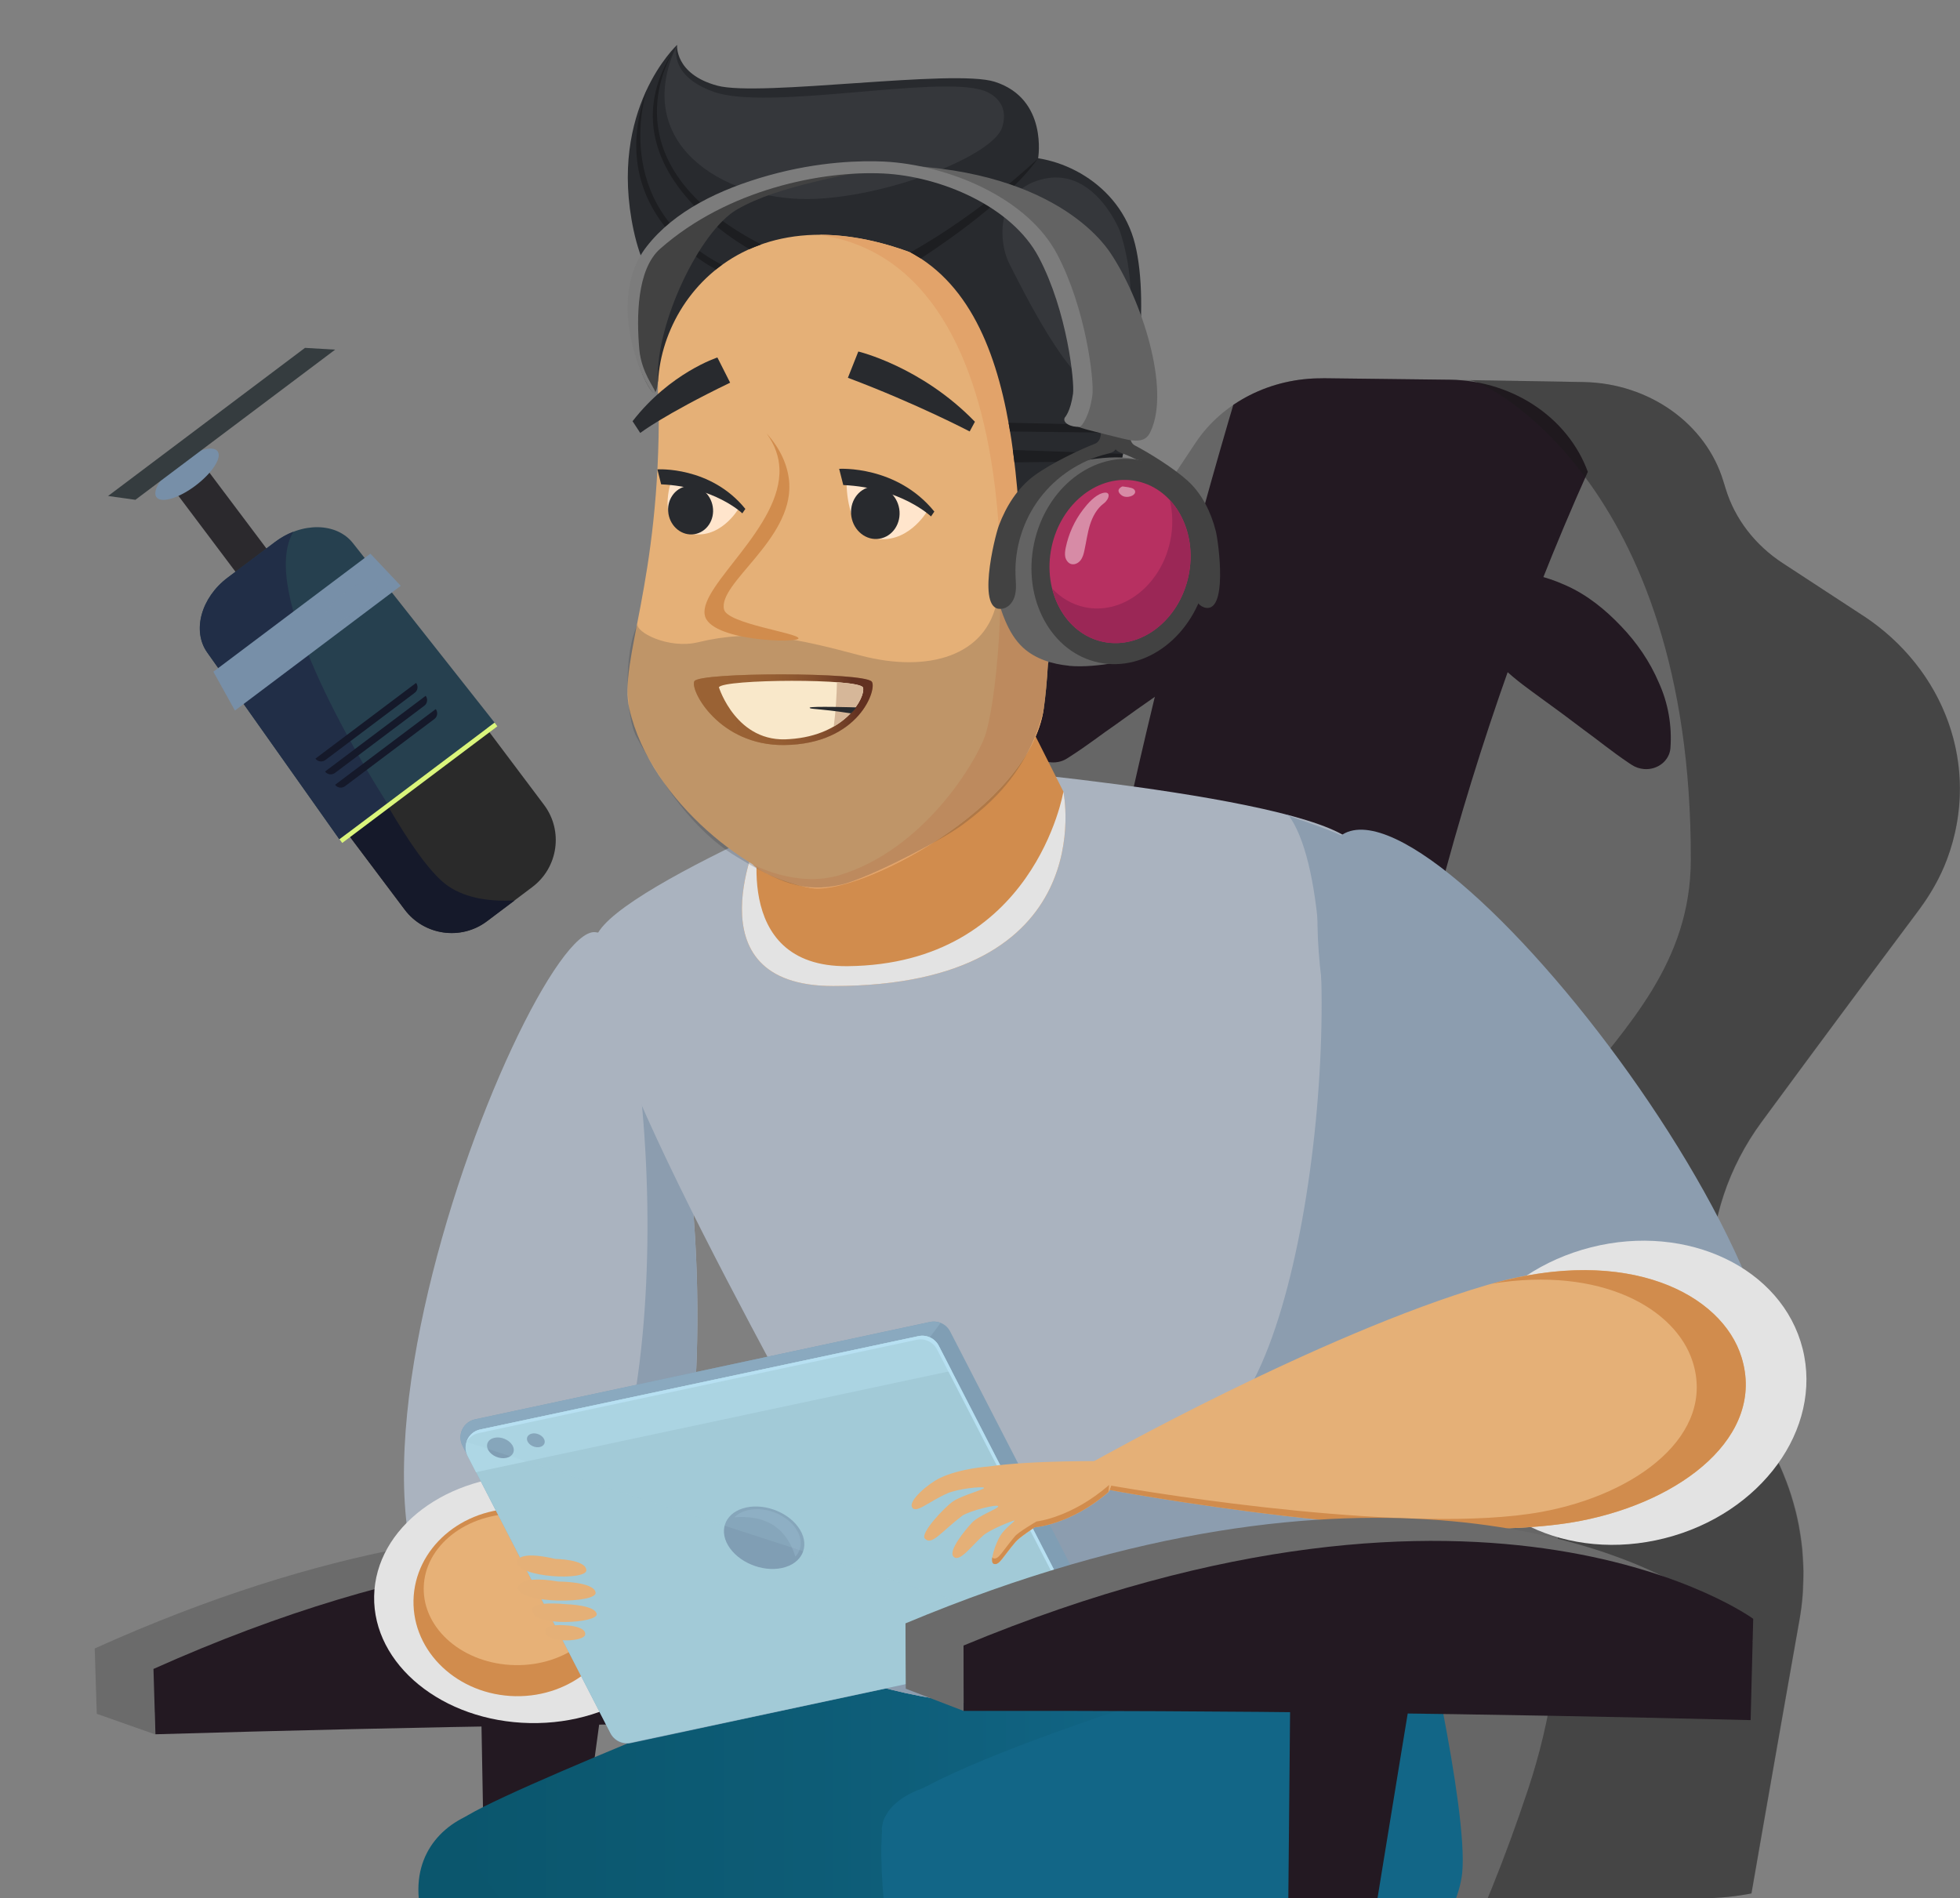 <?xml version="1.0" encoding="UTF-8"?>
<svg xmlns="http://www.w3.org/2000/svg" xmlns:xlink="http://www.w3.org/1999/xlink" viewBox="0 0 220.18 213.25">
  <rect x="0" y="0" width="220.18" height="213.25" fill="#808080" stroke="none"/>
  <defs>
    <style>
      .cls-1 {
        fill: #126687;
      }

      .cls-1, .cls-2, .cls-3, .cls-4, .cls-5, .cls-6, .cls-7, .cls-8, .cls-9, .cls-10, .cls-11, .cls-12, .cls-13, .cls-14, .cls-15, .cls-16, .cls-17, .cls-18, .cls-19, .cls-20, .cls-21, .cls-22, .cls-23, .cls-24, .cls-25, .cls-26, .cls-27, .cls-28, .cls-29, .cls-30, .cls-31, .cls-32, .cls-33, .cls-34, .cls-35, .cls-36, .cls-37, .cls-38, .cls-39, .cls-40, .cls-41, .cls-42, .cls-43, .cls-44, .cls-45, .cls-46 {
        stroke-width: 0px;
      }

      .cls-2 {
        fill: #aed7e5;
      }

      .cls-3 {
        fill: #35373b;
      }

      .cls-4 {
        fill: #825137;
      }

      .cls-5 {
        fill: #26404f;
      }

      .cls-6 {
        fill: #e2a36a;
      }

      .cls-7 {
        fill: #282a2e;
      }

      .cls-8 {
        fill: #2b292d;
      }

      .cls-47 {
        clip-path: url(#clippath);
      }

      .cls-9 {
        fill: #9b2756;
      }

      .cls-10 {
        fill: none;
      }

      .cls-11 {
        fill: #f9e8ca;
      }

      .cls-12 {
        fill: #e5b077;
      }

      .cls-13 {
        fill: #0b566d;
      }

      .cls-14 {
        fill: #ffe5cc;
      }

      .cls-15 {
        fill: #b7e0f2;
      }

      .cls-16 {
        fill: #666;
      }

      .cls-17 {
        fill: #8aa9bf;
      }

      .cls-18 {
        fill: #7c7c7c;
      }

      .cls-19 {
        fill: #e7b177;
      }

      .cls-20 {
        fill: url(#_ÂÁ_Ï_ÌÌ_È_ËÂÌÚ_2);
        opacity: .5;
      }

      .cls-20, .cls-23, .cls-48 {
        mix-blend-mode: multiply;
      }

      .cls-21 {
        fill: #e3e3e3;
      }

      .cls-49 {
        clip-path: url(#clippath-2);
      }

      .cls-22 {
        fill: #2a2a2a;
      }

      .cls-23 {
        fill: #1a1a1a;
        opacity: .43;
      }

      .cls-24 {
        fill: #212e47;
      }

      .cls-25 {
        fill: #b73061;
      }

      .cls-26 {
        fill: #424242;
      }

      .cls-27, .cls-46 {
        fill: #778fa8;
      }

      .cls-28 {
        fill: #8c9daf;
      }

      .cls-29 {
        fill: #9b6335;
      }

      .cls-30 {
        fill: #231922;
      }

      .cls-31 {
        fill: #a2cad7;
      }

      .cls-32 {
        fill: #6b6b6b;
      }

      .cls-33 {
        fill: #809eb4;
      }

      .cls-34 {
        fill: #353c3f;
      }

      .cls-35 {
        fill: #aab3bf;
      }

      .cls-36 {
        fill: #fff;
        opacity: .44;
      }

      .cls-37 {
        fill: #d6b799;
      }

      .cls-38 {
        fill: #daf57c;
      }

      .cls-50 {
        isolation: isolate;
      }

      .cls-39 {
        fill: #d18c4d;
      }

      .cls-40, .cls-42 {
        fill: #282a2e;
      }

      .cls-41 {
        fill: url(#Gradiente_sem_nome_19);
      }

      .cls-48, .cls-42 {
        opacity: .2;
      }

      .cls-43 {
        fill: #636363;
      }

      .cls-44 {
        fill: #15192a;
      }

      .cls-45 {
        fill: #1d1e21;
      }

      .cls-46 {
        mix-blend-mode: screen;
        opacity: .26;
      }
    </style>
    <clipPath id="clippath">
      <path class="cls-10" d="M29.02,0h191.16v213.25H0V29.02C0,13,13,0,29.02,0Z" transform="translate(220.18 213.25) rotate(180)"/>
    </clipPath>
    <clipPath id="clippath-2">
      <path class="cls-10" d="M148.61,42.49c4.76.05,9.53.11,14.29.17,7.33.1,13.72,4.6,15.71,11.05.09.29.18.58.27.87,1.04,3.38,3.33,6.33,6.46,8.35,3.02,1.95,6.03,3.9,9.04,5.85,6.79,4.41,10.85,11.54,10.96,19.16h0c.08,4.95-1.51,9.79-4.53,13.86-5.9,7.95-11.76,15.92-17.58,23.91-7.47,10.25-7.52,23.71-.34,34.12h0c4.44,6.43,6.15,14.19,4.84,21.76-3.44,19.94-6.83,39.89-10.16,59.84-34.44-.68-68.89-.81-103.33-.38,3.96-22.64,8.01-45.28,12.15-67.9,1.05-5.74,3.81-11.08,7.96-15.39,1.49-1.54,2.98-3.09,4.48-4.63,7.04-7.27,10.02-17.26,7.93-26.92-2.21-8-4.43-16-6.67-23.99-3.61-9.49-2.33-17.37-2.33-17.37,2.85-10.87,13.58-19.45,24.72-23.98.44-.18.88-.36,1.32-.54,3.1-1.26,5.71-3.36,7.47-6.02,1.01-1.52,2.02-3.04,3.03-4.56,3.02-4.55,8.46-7.31,14.3-7.25Z"/>
    </clipPath>
    <linearGradient id="Gradiente_sem_nome_19" data-name="Gradiente sem nome 19" x1="847.41" y1="205.63" x2="930.61" y2="205.63" gradientTransform="translate(982.03) rotate(-180) scale(1 -1)" gradientUnits="userSpaceOnUse">
      <stop offset="0" stop-color="#126687"/>
      <stop offset=".52" stop-color="#0d5c76"/>
      <stop offset="1" stop-color="#0b566d"/>
    </linearGradient>
    <linearGradient id="_ÂÁ_Ï_ÌÌ_È_ËÂÌÚ_2" data-name="¡ÂÁ˚ÏˇÌÌ˚È „‡‰ËÂÌÚ 2" x1="1009.02" y1="-320.97" x2="991.92" y2="-321.29" gradientTransform="translate(1126.08 239.33) rotate(170.96) scale(1 -1)" gradientUnits="userSpaceOnUse">
      <stop offset="0" stop-color="#9b6335"/>
      <stop offset=".3" stop-color="#986034"/>
      <stop offset=".48" stop-color="#905931"/>
      <stop offset=".62" stop-color="#824d2c"/>
      <stop offset=".75" stop-color="#6e3b25"/>
      <stop offset=".86" stop-color="#54251c"/>
      <stop offset=".97" stop-color="#340a11"/>
      <stop offset="1" stop-color="#29000d"/>
    </linearGradient>
  </defs>
  <g class="cls-50">
    <g id="Camada_2" data-name="Camada 2">
      <g id="Camada_1-2" data-name="Camada 1">
        <g class="cls-47">
          <g id="character_sit" data-name="character sit">
            <g>
              <g>
                <path class="cls-32" d="M105.8,184.56c-2.18-1.62-4.36-3.24-6.54-4.86,0-.05,0-.1,0-.15,0,0-.39-.26-1.12-.67,0,0,0,0-.01,0h0c-5.76-3.27-35.51-17.13-87.49,6.31.08,2.45.15,4.89.23,7.34,2.19.77,4.39,1.54,6.58,2.32-.02-.84-.05-1.68-.07-2.51,27.31-.8,54.62-1.27,81.94-1.39,2.16-2.13,4.32-4.25,6.49-6.37Z"/>
                <path class="cls-30" d="M61.54,236.76c2.21-16.74,4.46-33.49,6.75-50.22-4.78.07-9.55.14-14.33.23.3,16.7.61,33.41.91,50.11,2.22-.04,4.44-.08,6.66-.11Z"/>
                <path class="cls-30" d="M105.8,182.04c.16.09-29.98-20.79-88.56,5.45.07,2.45.14,4.89.22,7.34,29.45-.87,58.91-1.34,88.38-1.41,0-3.79-.02-7.59-.03-11.38Z"/>
              </g>
              <g>
                <path class="cls-16" d="M163.64,42.68c4.76.07,9.53.15,14.29.24,7.33.14,13.7,4.67,15.66,11.12.09.29.18.58.27.87,1.03,3.38,3.3,6.34,6.43,8.37,3.01,1.96,6.01,3.92,9.01,5.89,6.77,4.44,10.8,11.59,10.88,19.21h0c.06,4.95-1.56,9.79-4.59,13.84-5.94,7.93-11.83,15.87-17.68,23.83-7.51,10.22-7.63,23.68-.49,34.11h0c4.41,6.45,6.09,14.22,4.75,21.78-3.53,19.93-7,39.86-10.42,59.8-34.44-.83-68.89-1.11-103.33-.84,4.06-22.62,8.21-45.24,12.45-67.85,1.08-5.74,3.85-11.07,8.03-15.36,1.5-1.54,2.99-3.07,4.5-4.61,7.07-7.24,10.1-17.22,8.05-26.88-2.17-8.01-4.36-16.02-6.57-24.02-3.57-9.51-2.26-17.38-2.25-17.38,2.9-10.86,13.66-19.39,24.83-23.87.44-.18.88-.35,1.32-.53,3.11-1.25,5.72-3.33,7.49-5.99,1.01-1.52,2.03-3.03,3.05-4.55,3.04-4.54,8.49-7.28,14.33-7.19Z"/>
                <path class="cls-16" d="M148.61,42.49c4.76.05,9.53.11,14.29.17,7.33.1,13.72,4.6,15.71,11.05.09.29.18.58.27.87,1.04,3.38,3.33,6.33,6.46,8.35,3.02,1.95,6.03,3.9,9.04,5.85,6.79,4.41,10.85,11.54,10.96,19.16h0c.08,4.95-1.51,9.79-4.53,13.86-5.9,7.95-11.76,15.92-17.58,23.91-7.47,10.25-7.52,23.71-.34,34.12h0c4.44,6.43,6.15,14.19,4.84,21.76-3.44,19.94-6.83,39.89-10.16,59.84-34.44-.68-68.89-.81-103.33-.38,3.96-22.64,8.01-45.28,12.15-67.9,1.05-5.74,3.81-11.08,7.96-15.39,1.49-1.54,2.98-3.09,4.48-4.63,7.04-7.27,10.02-17.26,7.93-26.92-2.21-8-4.43-16-6.67-23.99-3.61-9.49-2.33-17.37-2.33-17.37,2.85-10.87,13.58-19.45,24.72-23.98.44-.18.88-.36,1.32-.54,3.1-1.26,5.71-3.36,7.47-6.02,1.01-1.52,2.02-3.04,3.03-4.56,3.02-4.55,8.46-7.31,14.3-7.25Z"/>
                <g class="cls-49">
                  <path class="cls-30" d="M152.53,232.91c-14.27.5-28.54,1.09-42.79,1.78,1.55-76.25,14.52-152.54,40.52-225.07,14.16,5.18,28.26,10.45,42.29,15.8-37.32,63.89-47.17,137.82-40.02,207.48Z"/>
                </g>
                <path class="cls-23" d="M209.3,69.17c-3-1.97-6-3.93-9.01-5.89-3.12-2.03-5.4-4.99-6.43-8.37-.09-.29-.18-.58-.27-.87-1.96-6.45-8.33-10.98-15.67-11.12-4.31-.08-8.62-.15-12.93-.22,1.29-.27,25.07,11.1,24.95,53.94-.09,22.97-28.26,28.31-19.59,55.36.14.43.28.86.44,1.31,5.51,15.46,6.04,32.12.89,47.64-2.58,7.76-5.44,14.9-8.59,21.12,1.04-.24,2.19-.18,3.37.33,9.77,4.28,20.07,8.41,29.14,14.14.29-1.56.59-3.12.88-4.68.32-1.71-.78-3.3-2.41-3.76,2.66-15.4,5.35-30.79,8.08-46.18.16-.9.27-1.79.34-2.69.03-.33.03-.67.04-1,.03-.56.05-1.12.05-1.67,0-.42-.03-.85-.06-1.27-.02-.46-.05-.91-.09-1.36-.05-.48-.12-.95-.19-1.43-.06-.39-.12-.77-.19-1.15-.1-.52-.22-1.04-.34-1.55-.08-.32-.17-.64-.26-.96-.16-.56-.33-1.11-.52-1.66-.09-.25-.19-.51-.28-.76-.23-.59-.46-1.19-.73-1.77-.08-.17-.17-.33-.25-.5-.66-1.37-1.39-2.71-2.27-3.99-7.14-10.44-7.03-23.9.48-34.12,1.94-2.64,3.88-5.27,5.83-7.9,3.9-5.27,7.82-10.53,11.75-15.79,1.37-1.83,2.53-3.8,3.3-5.92,3.79-10.37-.35-21.29-9.48-27.28Z"/>
              </g>
              <g>
                <path class="cls-30" d="M167.69,64.33c1.7-.16,3.01-.07,4.38.19,1.35.26,2.61.69,3.81,1.23,2.42,1.07,4.45,2.73,6.22,4.59,1.78,1.85,3.25,4,4.24,6.33,1.05,2.29,1.5,4.86,1.31,7.38-.11,1.4-1.42,2.45-2.93,2.35-.53-.04-1.01-.21-1.41-.47-.1-.06-.19-.13-.29-.19-2.01-1.35-3.53-2.62-5.14-3.78-1.55-1.18-3.05-2.29-4.56-3.38-1.5-1.1-3.01-2.15-4.39-3.47-.7-.64-1.38-1.35-2.04-2.13-.63-.78-1.37-1.65-1.78-2.64-.18-.43-.36-.86-.54-1.29-.76-1.79.21-3.8,2.15-4.49.31-.11.65-.18.97-.21Z"/>
                <path class="cls-30" d="M138.41,70.03c-.44.98-1.2,1.84-1.84,2.6-.68.76-1.37,1.45-2.08,2.08-1.41,1.29-2.94,2.3-4.47,3.37-1.54,1.06-3.05,2.14-4.63,3.28-1.64,1.12-3.19,2.36-5.23,3.66-.09.06-.19.12-.28.18-1.25.8-2.96.51-3.82-.64-.3-.4-.46-.87-.49-1.32-.13-2.52.38-5.08,1.48-7.35,1.05-2.31,2.56-4.42,4.38-6.23,1.81-1.82,3.88-3.43,6.32-4.45,1.21-.51,2.49-.92,3.84-1.14,1.38-.23,2.69-.3,4.38-.1,2.07.25,3.54,1.99,3.27,3.89-.04.3-.13.59-.25.87-.19.43-.39.86-.58,1.29Z"/>
              </g>
              <path class="cls-32" d="M26.26,228.2c0,.17,1.26-14.59,70.93-15.25,69.7-.17,93.98,15.14,93.95,14.99-27.53,1.55-55.01,3.46-82.43,5.71-.03-.23-71.6,3.87-82.45-5.45Z"/>
            </g>
            <g>
              <g>
                <g id="right_leg" data-name="right leg">
                  <path id="shin_right" data-name="shin right" class="cls-13" d="M84.01,310.18l4.92-1.74s-1.51-57.97-5.33-70.26c-1.91-6.13-12.36-24.19-18.02-31.58-5.67-7.41-21.97-3.25-17.95,9.5,6.43,17.7,18.52,46.23,36.37,94.08Z"/>
                  <g id="hip_right" data-name="hip right">
                    <path class="cls-41" d="M96.19,185.52s-41.95,16.39-44.53,19.04,16.83,22.52,16.83,22.52l53.72-.38,12.42-35.71s-30.95-10.48-38.43-5.48Z"/>
                  </g>
                </g>
                <g id="left_leg" data-name="left leg">
                  <path id="shin_left" data-name="shin left" class="cls-1" d="M121.72,209.98s3.6,28.37,3.05,39.23c-.55,10.86-20.76,59.96-20.76,59.96l-5.73-.56c2.41-83.37.78-103.21.78-103.21.72-7.07,21-8.51,22.66,4.58Z"/>
                  <g id="hip_left" data-name="hip left">
                    <path class="cls-1" d="M159.34,179.32s5.62,23.82,4.92,31.07c-.47,4.88-5.92,12.53-8.12,15.19-2.19,2.66-49.64,5.63-53.2,1.64-3.56-3.99-4.46-19.95-3.67-22.7,1.66-5.84,46.15-18.54,46.15-18.54l13.91-6.66Z"/>
                  </g>
                </g>
              </g>
              <g id="hands_with_tablet" data-name="hands with tablet">
                <g id="shoulder_right" data-name="shoulder right">
                  <path class="cls-35" d="M66.85,104.72c13.67,1.27,18.06,82.99-3.26,83.89-38.81,1.64-4.75-84.64,3.26-83.89Z"/>
                  <path class="cls-28" d="M57.98,178.5c16.62-.7,17.62-50.53,10.77-73.06,12.13,8.18,15.14,82.32-5.16,83.18-10.11.43-15.28-5.11-17.24-13.53,2.8,2.36,6.6,3.63,11.63,3.41Z"/>
                  <path class="cls-21" d="M42.03,179.31c-.15,7.69,7.68,14.07,17.49,14.26,9.81.19,17.88-5.89,18.02-13.58.15-7.69-7.68-14.07-17.49-14.26-9.81-.19-17.88,5.89-18.02,13.58Z"/>
                </g>
                <g id="forearm_right" data-name="forearm right">
                  <path class="cls-39" d="M46.45,179.79c-.11,5.82,5.01,10.63,11.43,10.76,6.43.12,11.72-4.49,11.84-10.31.11-5.82-5.01-10.63-11.43-10.76-6.43-.12-11.72,4.49-11.84,10.31Z"/>
                  <path class="cls-19" d="M47.6,178.36c-.09,4.7,4.5,8.59,10.25,8.7,5.75.11,10.48-3.61,10.57-8.3s-4.5-8.59-10.25-8.7c-5.75-.11-10.48,3.61-10.57,8.3Z"/>
                </g>
                <g id="body_sit_hunched">
                  <path class="cls-35" d="M151.96,94.57c-5.98-5.53-48.52-8.78-48.52-8.78,0,0-33.84,13.33-36.42,19.32-3.78,8.79,26.57,59.42,27.02,62.57,1.32,9.24-8.11,12.86-7.83,15.06.14,1.08,10.13,10.52,38.77,8.94,19.29-1.07,36.44-7.22,36.09-9.95-.22-1.74,2.75-76.17-9.11-87.15Z"/>
                  <path class="cls-39" d="M85.44,93.33s-8.3,17.44,8.16,17.44c30.36,0,25.86-21.84,25.86-21.84l-7.14-14.18-27.63,4.8.75,13.78Z"/>
                  <path class="cls-28" d="M137.18,159.96c10.86-8.9,14.91-58.44,7.57-68.38-1.95-.49,6.02,1.91,7.2,3,11.86,10.98,8.89,85.41,9.11,87.15.35,2.74-16.8,8.89-36.09,9.95-28.65,1.58-38.63-7.85-38.77-8.94-.28-2.19,9.15-5.82,7.83-15.06,18.46,5.21,32.28,1.18,43.14-7.72Z"/>
                  <path class="cls-21" d="M85.44,93.33s-8.3,17.44,8.16,17.44c30.36,0,25.86-21.84,25.86-21.84,0,0-3.25,19.41-24.25,19.61-13.42.13-9.78-15.22-9.78-15.22Z"/>
                </g>
                <g id="shoulder_left" data-name="shoulder left">
                  <path class="cls-28" d="M151.39,93.46c12.85-4.84,62.59,61.35,44.69,73.73-31.95,22.1-57.54-68.89-44.69-73.73Z"/>
                  <path class="cls-21" d="M163.25,161.42c2.28,9.03,12.91,14.13,23.75,11.39,10.84-2.74,17.77-12.27,15.5-21.3-2.28-9.03-12.91-14.13-23.75-11.39-10.84,2.74-17.77,12.27-15.5,21.3Z"/>
                </g>
                <g id="forearm_left" data-name="forearm left">
                  <path class="cls-12" d="M195.64,152.48c-2.2-7.16-12.94-12.73-28.63-8.11-18.83,5.54-44.14,19.8-44.14,19.8l1.43,3.15s36.28,6.83,53.28,3.53c11.41-2.21,20.78-9.55,18.06-18.37Z"/>
                  <path class="cls-39" d="M173.15,169.85c10.8-1.97,19.62-8.71,16.99-16.9-1.91-5.93-10.23-10.73-22.54-8.74,15.37-4.31,25.87,1.2,28.04,8.27,2.72,8.82-6.65,16.16-18.06,18.37-17,3.3-53.28-3.53-53.28-3.53l-.25-.56c6.34,1.14,34.84,5.69,49.1,3.09Z"/>
                </g>
                <g id="tablet_with_wrists" data-name="tablet with wrists">
                  <g>
                    <path class="cls-33" d="M70.88,195.82l51.11-10.94c1.33-.29,2.03-1.76,1.4-2.97l-16.65-32.33c-.43-.83-1.36-1.27-2.27-1.07l-51.11,10.94c-1.33.29-2.03,1.76-1.4,2.97l16.65,32.33c.43.83,1.36,1.27,2.27,1.07Z"/>
                    <path class="cls-17" d="M51.96,162.42c-.62-1.21.07-2.68,1.4-2.97l51.11-10.94c.41-.09.82-.03,1.18.11l-4.79,6.54-47.44,10.11-1.47-2.85Z"/>
                    <path class="cls-31" d="M70.84,195.78l49.24-10.49c1.33-.28,2.03-1.76,1.41-2.97l-16.03-31.14c-.43-.83-1.36-1.27-2.27-1.08l-49.24,10.49c-1.33.28-2.03,1.76-1.41,2.97l16.03,31.14c.43.83,1.36,1.27,2.27,1.08Z"/>
                    <path class="cls-33" d="M81.79,173.61c1.11,1.88,3.81,3.02,6.05,2.54s3.15-2.39,2.05-4.26c-1.11-1.88-3.81-3.02-6.05-2.54s-3.15,2.39-2.05,4.26Z"/>
                    <path class="cls-2" d="M106.77,154.03l-53.05,11.3c-.08.02-.16.05-.24.08l-.95-1.85c-.62-1.21.07-2.68,1.41-2.97l49.24-10.49c.91-.19,1.84.25,2.27,1.08l1.46,2.84s-.1,0-.14,0Z"/>
                    <path class="cls-17" d="M89.35,174.88c-.98-3.21-3.25-4.7-6.84-4.43.38-.38.9-.67,1.57-.81,2.02-.43,4.46.6,5.45,2.29.64,1.09.52,2.19-.19,2.95Z"/>
                    <path class="cls-33" d="M54.87,162.94c.37.62,1.27,1,2.01.84s1.05-.79.68-1.42c-.37-.62-1.27-1-2.01-.84s-1.05.79-.68,1.42Z"/>
                    <path class="cls-33" d="M59.3,162c.25.42.85.67,1.34.56s.7-.53.45-.95c-.25-.42-.85-.67-1.34-.56s-.7.53-.45.95Z"/>
                    <g class="cls-48">
                      <path class="cls-31" d="M52.42,161.99c.22-.67.76-1.24,1.53-1.4l49.24-10.49c.91-.19,1.84.25,2.27,1.08l16.03,31.14c.35.69.27,1.45-.1,2.05l-68.97-22.37Z"/>
                    </g>
                    <path class="cls-15" d="M121.29,182.73l-16.03-31.14c-.43-.83-1.36-1.27-2.27-1.08l-49.24,10.49c-.59.13-1.04.49-1.33.96.22-.66.76-1.21,1.52-1.37l49.24-10.49c.91-.19,1.84.25,2.27,1.08l16.03,31.14c.35.68.27,1.43-.08,2.01.17-.5.16-1.07-.11-1.6Z"/>
                  </g>
                  <g>
                    <path class="cls-12" d="M124.5,164.15s-8.47-.13-13.47.6c0,0-3.17.2-5.46,1.3-1.26.6-3.54,2.52-3.11,3.28.42.76,1.85-.63,3.95-1.56,1.19-.53,4.02-.82,4.13-.63.11.19-2.41.81-3.47,1.52-.89.59-3.75,3.59-3.17,4.19.77.8,1.74-.68,4.19-2.57.87-.57,3.9-1.32,4.04-1.08s-2.17,1.03-2.94,1.86c-.77.83-2.76,3.22-2.05,3.84s2-1.26,3.34-2.43c.73-.63,3.38-1.71,3.48-1.65.1.06-1.04.82-1.57,1.67-.53.86-1.31,3-.71,3.19.6.19,1.01-.81,2.43-2.48.44-.51,2.15-1.63,2.15-1.63,0,0,4.05-.28,8.29-3.97,0,0,1.43-2.9-.02-3.46Z"/>
                    <path class="cls-39" d="M111.59,175.06c.6.19,1.01-.81,2.43-2.48.44-.51,2.43-1.66,2.43-1.66,0,0,3.91-.41,8.15-4.1l-.08.79c-4.24,3.69-8.29,3.97-8.29,3.97,0,0-1.72,1.12-2.15,1.63-1.42,1.66-1.83,2.67-2.43,2.48-.21-.07-.24-.37-.19-.76.03.06.07.11.13.13Z"/>
                  </g>
                  <g>
                    <path class="cls-12" d="M58.08,175.46s-.1-1.36,4.31-.33c0,0,3.41.04,3.48,1.26.07,1.22-7.71.87-7.79-.93Z"/>
                    <path class="cls-12" d="M58.17,178.39s-.04-1.5,4.55-.72c0,0,4.01,0,4.19,1.24.18,1.24-8.54,1.33-8.74-.52Z"/>
                    <path class="cls-12" d="M59.81,180.99s-.66-1.18,3.86-.77c0,0,3.24.1,3.36,1.11.12,1.01-7.02,1.46-7.21-.34Z"/>
                    <path class="cls-12" d="M61.29,183.38s-.5-1.05,2.55-.77c0,0,2.02.14,1.9,1.01-.11.87-4.32.97-4.45-.25Z"/>
                  </g>
                </g>
              </g>
              <g>
                <g id="Head">
                  <path class="cls-7" d="M71.91,39.02c1.78,4.99,5.62,8.18,8.58,7.13,2.96-1.05,3.93-5.96,2.15-10.95-1.78-4.99-5.62-8.18-8.58-7.13-2.96,1.05-3.93,5.96-2.15,10.95Z"/>
                  <path class="cls-7" d="M116.62,17.78s1.14-6.66-4.86-8.59c-4.63-1.49-26.4,1.73-31.19.43-4.8-1.3-4.51-4.57-4.51-4.57,0,0-7.8,7.19-4.88,20.83,2.93,13.64,15.67,15.84,15.67,15.84l27.09-11.88,2.68-12.05Z"/>
                  <path class="cls-7" d="M106.06,51.35c-.42,16.38,1.4,24.19,7.38,24.98,7.43.99,17.49-35.08,14.07-48.89-1.7-6.89-8.72-10.33-13.92-9.75-6.04.68-7.12,17.28-7.53,33.66Z"/>
                  <circle class="cls-39" cx="117.77" cy="64.74" r="6.65" transform="translate(-8.19 111.59) rotate(-49.2)"/>
                  <path class="cls-12" d="M74,45.39c.21,20.17-4.54,28.82-3.3,34.24,2.42,10.57,13.98,19.06,20.28,20.11,5.46.9,24.69-9,26.28-20.16,1.54-10.85,1.14-43.72-11.29-49.66-22.06-10.54-33.27,4.73-31.96,15.48Z"/>
                  <path class="cls-6" d="M110.63,82.75c2.22-6.18,6.63-52.87-18.64-56.37,4.02-.02,8.68,1.01,13.97,3.54,12.43,5.94,12.84,38.81,11.29,49.66-1.59,11.17-21.14,21.3-26.28,20.16-5.14-1.13-6.47-2.67-6.47-2.67,0,0,4.91,2.73,9.83,1.24,9.37-2.85,15.2-12.53,16.29-15.55Z"/>
                  <path class="cls-4" d="M119.68,64.76c-.12-1.41-1.35-2.46-2.76-2.34-.2.02-.38.06-.56.12.45-.39,1.03-.66,1.67-.71,1.61-.13,3.03,1.07,3.16,2.68.13,1.61-1.07,3.03-2.68,3.16-.41.03-.8-.02-1.16-.14,1.41-.12,2.45-1.35,2.34-2.76Z"/>
                  <path class="cls-7" d="M90.29,26.21c22.33-1.69,23.87,20.91,24.57,38.85l2.17-.59c8.63-29.25.33-50.67-26.75-38.26Z"/>
                  <path class="cls-3" d="M110.42,10.15s3.19.89,2.16,4.15c-1.02,3.26-13.23,7.97-21.77,8.06-9.61.1-19.98-6.27-14.76-17.31,0,0-1.14,3.42,4.17,5.28,6.09,2.13,25.11-1.9,30.2-.17Z"/>
                  <path class="cls-3" d="M125.77,25.87s-2.77-6.93-8.36-5.81c-5.58,1.13-5.31,7.03-4.04,9.53,1.27,2.5,6.99,14.19,10.16,14.01s4.84-10.15,2.24-17.73Z"/>
                  <path class="cls-45" d="M116.62,17.78s-6.07,5.9-14.33,10.57l1.15.68s9.6-6.09,13.18-11.25Z"/>
                  <g>
                    <path class="cls-45" d="M76.06,5.05c-.12.17-.22.34-.33.52.2-.33.33-.52.33-.52Z"/>
                    <path class="cls-45" d="M84.29,27.94l-.1.04s-16.99-9.19-8.46-22.41c-1.46,2.47-6.64,13.37,9.78,21.89l-.23.09c-.34.12-.67.25-.99.39Z"/>
                  </g>
                  <path class="cls-45" d="M72.69,9.99s-4.5,13.02,8.41,19.76l-.67.51s-12.89-6.27-7.74-20.27Z"/>
                  <polygon class="cls-45" points="113.3 47.49 126.8 47.8 126.64 48.64 113.47 48.47 113.3 47.49"/>
                  <polygon class="cls-45" points="113.78 50.55 126.16 50.99 125.97 51.82 113.96 51.94 113.78 50.55"/>
                </g>
                <path class="cls-42" d="M116.55,59.19c-.75.06-1.53-.06-2.28,0-.22,3.38-1.66,4.75-2.23,8.09-1.1,6.43-7.78,8.36-15.37,6.36-7.26-1.92-11.91-3.02-18.25-1.49-3.34.81-7.09-1.17-6.78-2.06-1.6,3.24-1.39,10.38-.14,12.69,2.74,5.05,6.24,10.41,11.14,13.4,4.9,2.99,7.64,4.16,11.91,3.19,2.86-.65,11.1-4.9,13.46-6.63,3.5-2.57,5.98-5.13,7.85-9.05,1.85-3.87,2.72-9.93,2.02-14.16-.7-4.23.36-6.09-1.35-10.35Z"/>
                <g id="head_smile">
                  <path class="cls-40" d="M108.93,48.47s-5.92-3.11-13.68-6.03l1.17-2.95s7.09,1.68,13.1,7.89l-.59,1.09Z"/>
                  <path class="cls-40" d="M71.92,48.64s2.64-2.04,10.1-5.65l-1.43-2.83s-5.31,1.71-9.53,7.16l.87,1.33Z"/>
                  <path class="cls-39" d="M86.13,48.71c1.5,1.64,2.44,3.62,2.54,5.66.29,6.33-8.07,11.17-7.33,14.11.41,1.59,8.27,2.62,8.36,3.22.1.6-10.14.34-10.54-2.67-.53-3.33,8.69-9.85,8.4-16.41-.06-1.3-.49-2.61-1.43-3.91Z"/>
                  <g>
                    <path class="cls-14" d="M104.12,57.49s-2.26,3.83-6.04,2.95c-2.98-.69-2.98-6.08-2.98-6.08,0,0,4.53-2.19,9.02,3.13Z"/>
                    <path class="cls-40" d="M95.64,58.03c.26,1.61,1.67,2.73,3.15,2.49,1.49-.24,2.48-1.73,2.23-3.35-.26-1.61-1.67-2.73-3.15-2.49-1.49.24-2.48,1.73-2.23,3.35Z"/>
                    <path class="cls-40" d="M104.59,58.02s-3.35-3.23-9.86-3.53l-.46-1.82s6.46-.42,10.69,4.8l-.37.54Z"/>
                  </g>
                  <g>
                    <path class="cls-14" d="M82.95,57.17s-2.11,3.62-5.59,2.73c-3.73-.95-1.94-5.89-1.94-5.89,0,0,3.38-1.76,7.53,3.16Z"/>
                    <path class="cls-40" d="M75.09,57.71c.24,1.49,1.54,2.52,2.92,2.3,1.37-.22,2.3-1.6,2.06-3.09-.24-1.49-1.54-2.52-2.92-2.3-1.37.22-2.3,1.6-2.06,3.09Z"/>
                    <path class="cls-40" d="M83.39,57.67s-3.1-2.99-9.12-3.26l-.42-1.68s5.97-.39,9.88,4.44l-.34.5Z"/>
                  </g>
                  <g>
                    <path class="cls-29" d="M97.93,76.57c-.9-1.08-19.41-1.07-19.93-.04-.51,1.03,2.8,7.24,10.08,7.17,8.51-.09,10.48-6.38,9.85-7.13Z"/>
                    <path class="cls-20" d="M97.93,76.57c-.9-1.08-19.41-1.07-19.93-.04-.51,1.03,2.8,7.24,10.08,7.17,8.51-.09,10.48-6.38,9.85-7.13Z"/>
                    <path class="cls-11" d="M96.95,77.25c-.29-1.06-15.74-.97-16.19-.04,0,0,1.98,6.36,7.96,5.82,6.3-.41,8.52-4.72,8.23-5.78Z"/>
                    <path class="cls-37" d="M94.02,76.64c1.68.13,2.86.33,2.93.61.19.71-.75,2.89-3.29,4.37.24-1.8.33-3.6.36-4.98Z"/>
                    <path class="cls-40" d="M96.19,79.47s-5.2-.16-5.23.03c-.03.19.77.05,4.63.64,0,0,.23-.16.6-.67Z"/>
                  </g>
                </g>
              </g>
            </g>
            <g>
              <path class="cls-32" d="M196.89,184.38c-2.13-1.68-4.27-3.36-6.4-5.04,0-.05,0-.1,0-.15,0,0-.38-.27-1.1-.7,0,0,0,0-.01,0,0,0,0,0,0,0-5.67-3.43-35.04-18.11-87.66,3.88,0,2.45.02,4.9.03,7.34,2.17.83,4.34,1.66,6.51,2.5,0-.84,0-1.68,0-2.52,27.33-.05,54.65.25,81.97.88,2.22-2.07,4.44-4.13,6.67-6.19Z"/>
              <path class="cls-30" d="M151.18,235.33c2.67-16.68,5.39-33.35,8.14-50.02-4.78-.07-9.55-.12-14.33-.17-.16,16.71-.32,33.41-.47,50.12,2.22.02,4.44.04,6.67.07Z"/>
              <path class="cls-30" d="M196.95,181.86c.16.09-29.41-21.62-88.71,3,0,2.45,0,4.9.01,7.34,29.47-.05,58.95.3,88.41,1.04.1-3.79.19-7.59.29-11.38Z"/>
            </g>
            <g>
              <path class="cls-26" d="M135.24,68.22c-.64-.21-1.02-.9-1.11-1.57-.08-.67.07-1.35.17-2.01.42-2.85-.18-5.84-1.66-8.31-1.48-2.47-3.83-4.41-6.54-5.39-.27-.1-.57-.2-.74-.43-.12-.15-.17-.35-.21-.54-.14-.66-.21-1.33-.2-2,.74-.12,1.51-.11,2.24.03-.23.6-.44,1.66.31,2.05,1.47.76,4.31,2.5,5.93,3.97,1.6,1.46,2.6,3.5,3.14,5.61.32,1.24,1.43,9.51-1.33,8.6Z"/>
              <path class="cls-26" d="M86.75,20.5c-6.95,2.2-11.08,4.07-13.75,8.68-1.31,2.26-1.83,6.12-1.85,8.57-.02,2.61,1.99,6.9,2.46,6.32.2-.24.3-.99.29-1.34-.25-6.41,4.72-16.75,8.85-19.17,2.45-1.43,5.55-2.35,8.69-3.12,3.78-.93,7.84-1.68,11.96-1.36-1.49-.11-2.89-.39-4.47-.45-1.04-.04-1.98-.16-2.98-.04-3.27.41-6.25.98-9.21,1.92Z"/>
              <path class="cls-43" d="M120.09,74.79c-1.9-.18-3.79-.78-5.15-2.02-.91-.83-1.53-1.91-2.01-3.03-1.38-3.22-1.59-6.98-.3-10.32,1.29-3.35,4.16-6.22,7.68-7.32,1.17-.37,2.39-.54,3.61-.65,1.87-.16,3.86-.11,5.43.83,1.04.62,1.81,1.58,2.42,2.6,1.53,2.54,2.24,5.61,1.61,8.56-.33,1.55-1.01,3.02-1.78,4.43-.73,1.33-1.54,2.61-2.43,3.84-.96,1.32-2.1,2.49-3.81,2.75-1.75.27-3.54.5-5.29.34Z"/>
              <ellipse class="cls-26" cx="125.83" cy="63.08" rx="11.6" ry="9.87" transform="translate(37.94 173.03) rotate(-77.99)"/>
              <ellipse class="cls-25" cx="125.83" cy="63.08" rx="9.22" ry="7.86" transform="translate(37.94 173.03) rotate(-77.99)"/>
              <path class="cls-9" d="M131.4,56.15c.36,1.45.4,3.05.05,4.67-1.06,4.98-5.36,8.29-9.6,7.39-1.43-.3-2.67-1.05-3.65-2.09.74,3.01,2.85,5.38,5.71,5.98,4.24.9,8.54-2.4,9.6-7.39.7-3.3-.2-6.51-2.12-8.57Z"/>
              <path class="cls-26" d="M112.67,68.37c.71-.15,1.2-.84,1.36-1.55.17-.71.08-1.44.05-2.17-.12-3.09.86-6.21,2.72-8.67,1.86-2.47,4.59-4.26,7.59-5,.3-.07.63-.15.84-.38.14-.15.22-.35.28-.55.23-.68.37-1.4.44-2.11-.78-.22-1.59-.29-2.4-.23.18.66.28,1.82-.57,2.15-1.65.64-4.88,2.17-6.78,3.56-1.88,1.38-3.17,3.44-3.99,5.62-.48,1.29-2.62,9.99.44,9.33Z"/>
              <path class="cls-43" d="M111.46,22.57c3.34,2.1,5.61,4.79,7.07,7.58,1.46,2.79,2.15,5.69,2.66,8.58.41,2.31,1.04,5.24-.44,7.31-.32.44-1.09.4-.94.89.21.71,1.44,1.11,2.52,1.39,1.26.33,2.52.64,3.79.95.73.18,1.58.35,2.23.12.51-.18.74-.57.91-.93,2.25-4.79-1.03-14.86-4.53-20.06-.82-1.21-7.18-10.39-27.79-9.86,2.51.35,5.05.47,7.48,1.07,2.62.66,5.03,1.69,7.04,2.95Z"/>
              <path class="cls-36" d="M121.68,57.23c-.97,1.26-1.64,2.74-1.96,4.3-.07.34-.12.7-.05,1.05.08.34.31.67.64.78.39.12.82-.09,1.07-.41.25-.32.36-.72.44-1.12.21-.95.33-1.93.62-2.86.29-.93.78-1.84,1.56-2.42.63-.47.87-1.46-.17-1.15-.84.25-1.65,1.17-2.15,1.83Z"/>
              <path class="cls-36" d="M126.83,54.75c-.2-.03-.41-.06-.61-.09-.07-.01-.15-.02-.21.02-.65.37-.27.77,0,.97.28.2.66.21.99.11.26-.08.55-.28.52-.55-.04-.3-.4-.41-.69-.45Z"/>
              <path class="cls-18" d="M121.28,47.94c-.95.09-1.99-.45-1.66-1.04,0,0,.63-.63.92-2.67.18-1.26-.63-9.24-3.85-15.33-3.05-5.77-11.09-9.1-17.45-9.41-6.87-.33-17.48,1.76-25.07,8.45-2.64,2.32-2.67,7.69-2.35,11.34.25,2.58,1.69,4.25,1.8,4.78-.17,1.48-6.23-9.61-.98-16.36,3.1-3.99,8.19-6.45,13.69-7.99,5.78-1.62,10.61-1.67,12.97-1.56,3.67.18,7.72,1.25,11.12,2.93,3.88,1.92,6.76,4.5,8.33,7.47,3.21,6.07,4.2,14.18,3.96,15.89-.33,2.35-1.21,3.49-1.42,3.51Z"/>
            </g>
          </g>
          <g>
            <g>
              <path class="cls-22" d="M54.7,103.49l5.1-3.84c2.91-2.19,3.5-6.33,1.31-9.24l-11.2-14.9-15.65,11.77,11.2,14.9c2.19,2.91,6.33,3.5,9.24,1.31Z"/>
              <path class="cls-44" d="M34.26,87.29l11.2,14.9c2.19,2.91,6.33,3.5,9.24,1.31l3.11-2.34c-2.45.13-5.33-.15-7.47-1.62-3.51-2.42-8.55-12.03-10.68-16.31l-5.4,4.06Z"/>
            </g>
            <rect class="cls-8" x="23.38" y="52.07" width="4.35" height="14.71" transform="translate(81.69 91.55) rotate(143.06)"/>
            <path class="cls-5" d="M55.56,81.18l-15.91-20.16c-1.84-2.34-5.73-2.4-8.73-.14l-5.33,4.01c-3,2.25-4.02,5.99-2.31,8.41l14.85,20.99,17.43-13.1Z"/>
            <path class="cls-24" d="M43.5,90.24c-3.34-5.26-14.54-23.84-10.54-30.51-.7.27-1.4.65-2.05,1.14l-5.33,4.01c-3,2.25-4.02,5.99-2.31,8.41l14.85,20.99,5.37-4.04Z"/>
            <polygon class="cls-27" points="23.97 75.46 41.61 62.2 45.02 65.81 26.39 79.82 23.97 75.46"/>
            <path class="cls-44" d="M37.65,88.16s0,0,0,.01c.26.35.75.41,1.1.16l10.05-7.56c.35-.26.41-.75.16-1.1,0,0,0,0-.01-.01l-11.3,8.5Z"/>
            <path class="cls-44" d="M36.52,86.67s0,0,0,.01c.26.35.75.41,1.1.16l10.05-7.56c.35-.26.41-.75.16-1.1,0,0,0,0-.01-.01l-11.3,8.5Z"/>
            <path class="cls-44" d="M35.44,85.22s0,0,0,.01c.26.35.75.41,1.1.16l10.05-7.56c.35-.26.41-.75.16-1.1,0,0,0,0-.01-.01l-11.3,8.5Z"/>
            <path class="cls-46" d="M36.45,69.83c-.41-.55.57-1.98,2.19-3.19,1.62-1.22,3.27-1.76,3.68-1.22s-.57,1.98-2.19,3.19c-1.62,1.22-3.26,1.76-3.68,1.22Z"/>
            <path class="cls-27" d="M17.58,55.86c-.53-.7.58-2.43,2.47-3.86,1.9-1.43,3.86-2.01,4.39-1.31s-.58,2.43-2.47,3.86-3.86,2.01-4.39,1.31Z"/>
            <path class="cls-34" d="M12.14,55.72l22.12-16.64,3.39.2-22.44,16.87-3.07-.43h0Z"/>
            <rect class="cls-38" x="36.1" y="87.68" width="21.8" height=".52" transform="translate(137.42 129.98) rotate(143.06)"/>
          </g>
        </g>
      </g>
    </g>
  </g>
</svg>